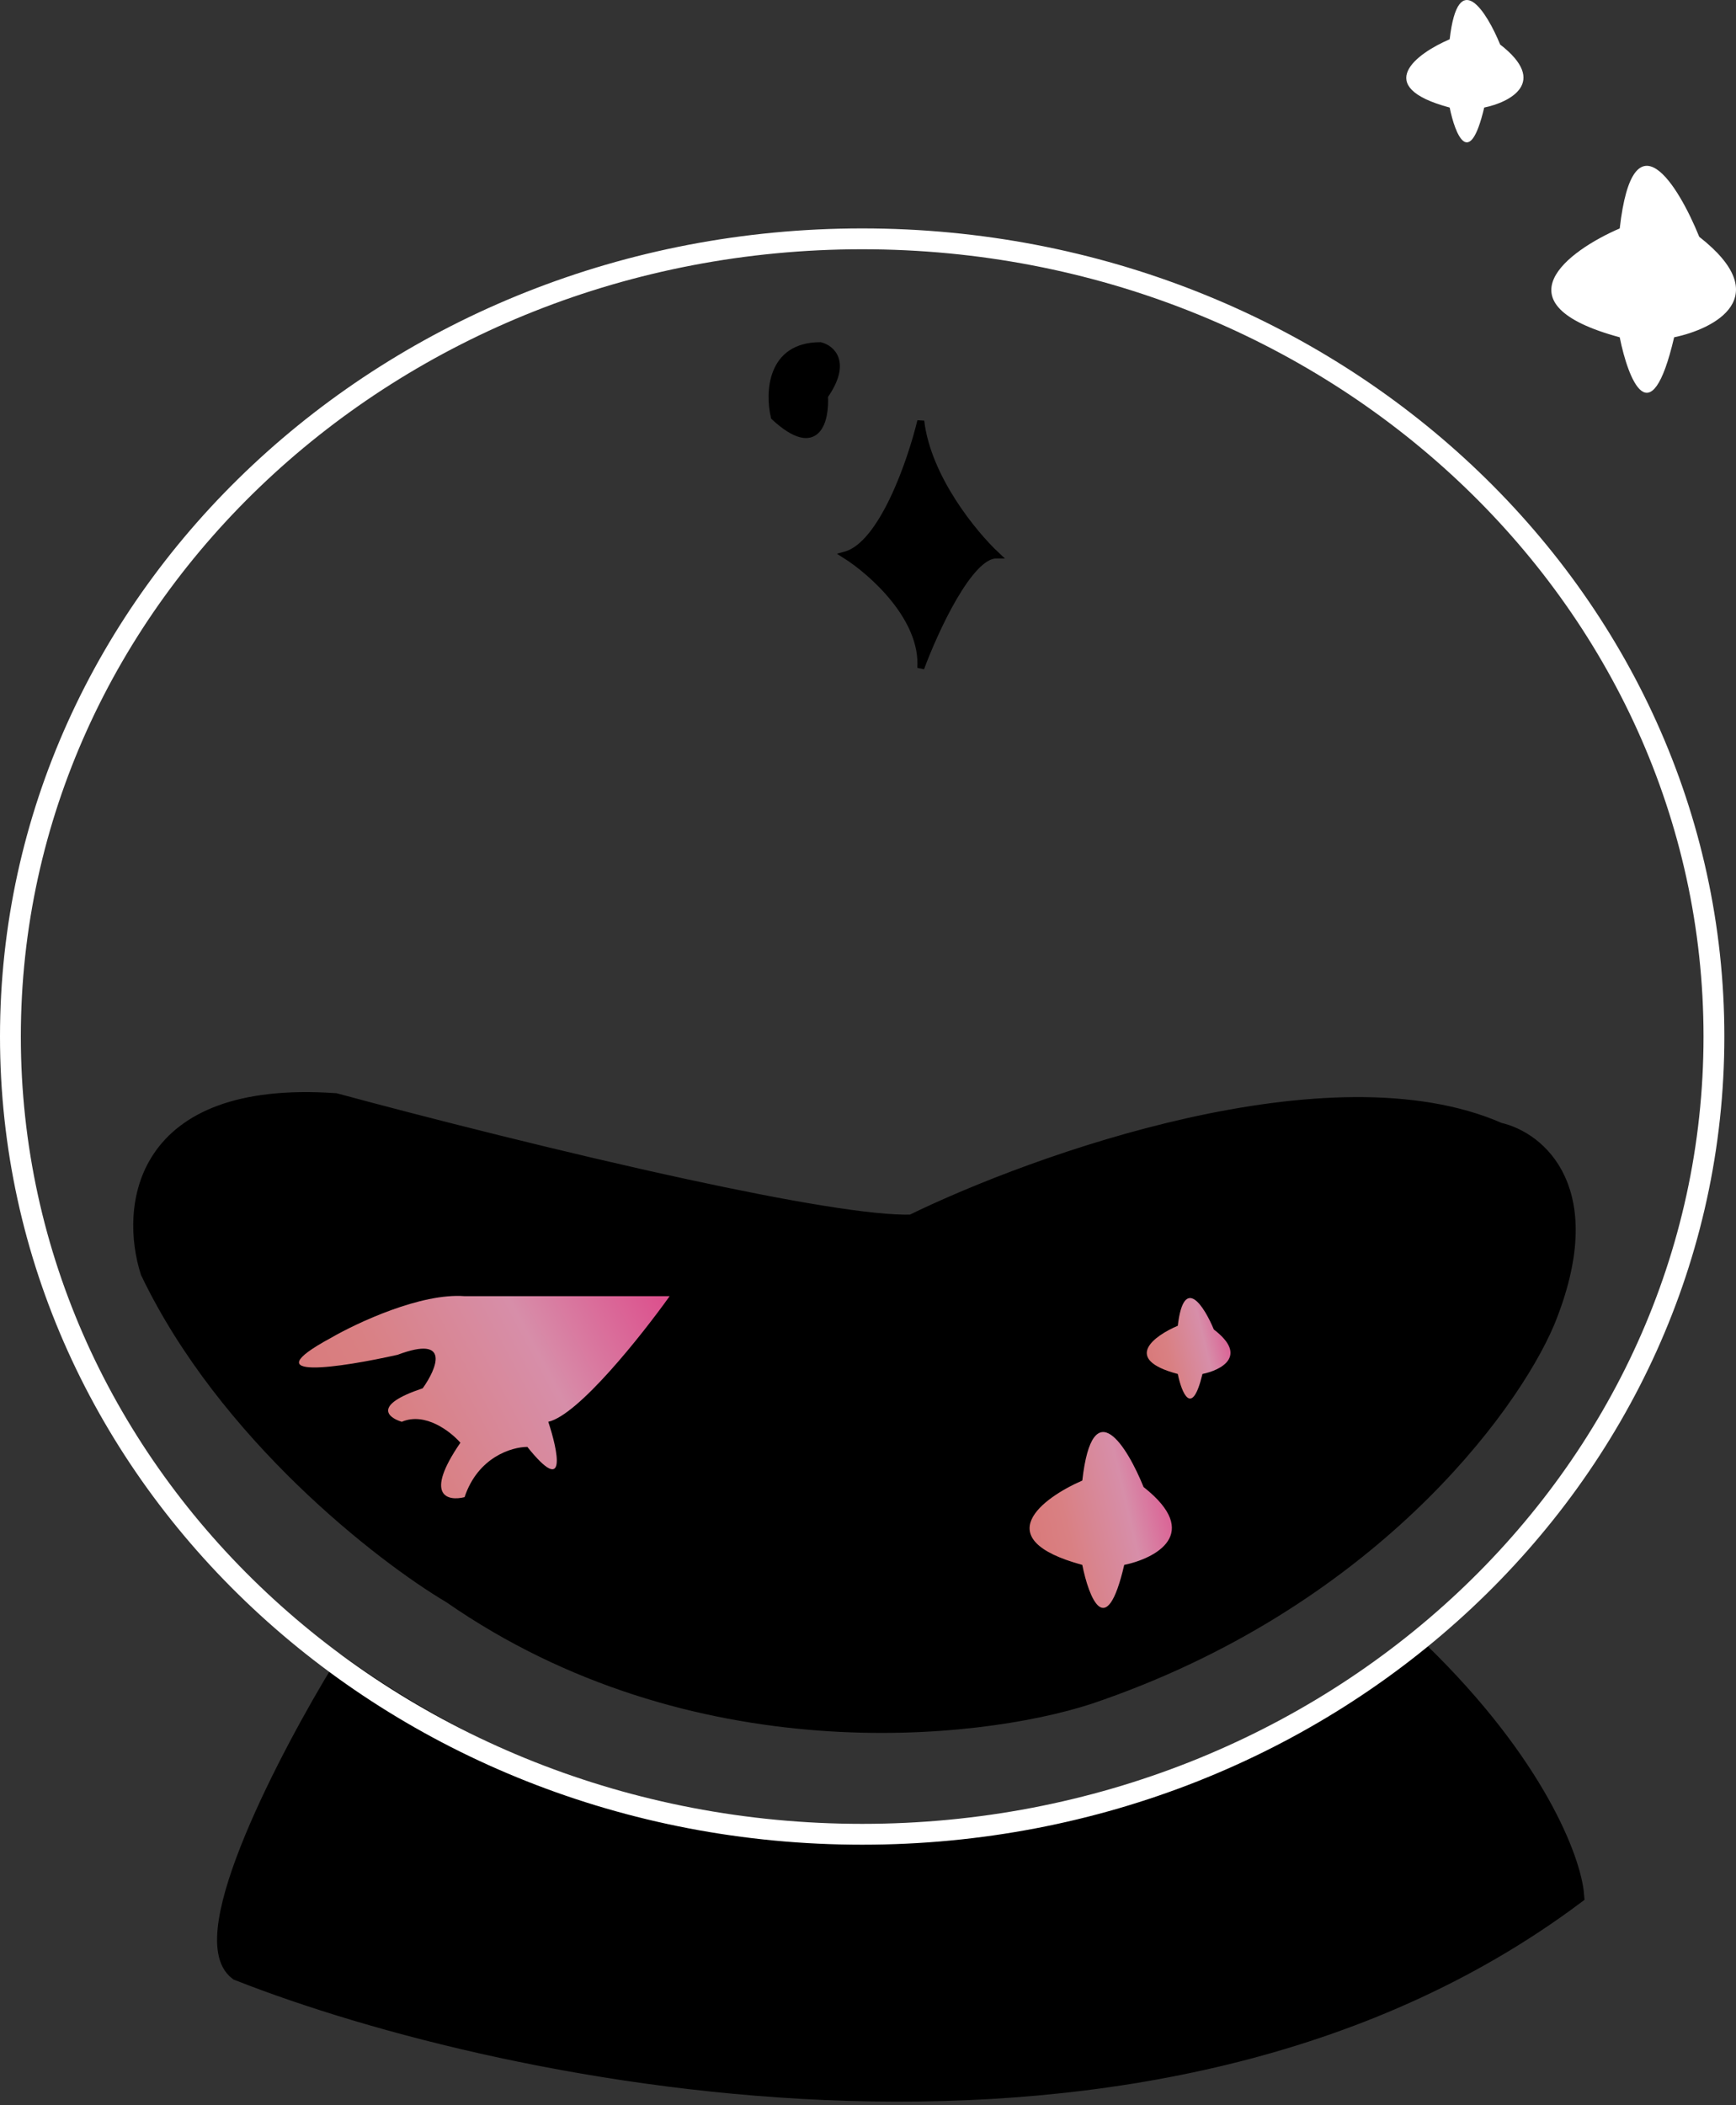 <svg width="250" height="303" viewBox="0 0 250 303" fill="none" xmlns="http://www.w3.org/2000/svg">
<rect x="0" y="0" width="250" height="303" fill="#333333" stroke="none"/>
<path d="M48.218 158.849C20.252 156.92 18.886 174.118 21.698 182.958C32.789 206.103 55.25 223.542 65.095 229.368C99.812 253.477 140.636 249.057 156.709 243.834C196.73 230.333 217.183 202.446 222.406 190.191C230.121 171.386 221.201 164.274 215.776 163.068C191.667 152.46 149.476 167.488 131.395 176.328C125.629 176.542 113.032 174.32 98.847 171.255C81.001 167.399 60.643 162.207 48.218 158.849Z" fill="black" stroke="black" stroke-width="3" stroke-linecap="round"/>
<path d="M34.355 283.613C28.086 278.792 41.788 252.674 49.423 240.217C79.559 261.583 112.307 266.204 122.353 265.2C158.516 267.128 191.867 247.249 204.324 237.806C221.2 254.2 226.223 267.943 226.624 272.764C165.87 318.089 73.13 298.883 34.355 283.613Z" fill="black" stroke="black" stroke-width="3" stroke-linecap="round"/>
<path d="M66.902 186.575C60.634 186.093 51.432 190.392 47.615 192.602C36.043 198.87 49.222 196.821 57.259 195.013C64.974 192.12 62.884 197.022 60.875 199.835C53.642 202.246 55.852 204.054 57.861 204.657C61.237 203.21 64.893 206.063 66.3 207.67C60.996 215.385 64.491 216.108 66.902 215.506C68.831 209.719 73.733 208.273 75.943 208.273C81.729 215.506 80.363 208.876 78.957 204.657C83.296 203.692 92.418 192.2 96.436 186.575H66.902Z" fill="url(#paint0_linear_49_141)"/>
<path d="M132.6 96.165C133.082 88.933 125.568 82.303 121.751 79.892C127.055 78.445 131.194 66.431 132.6 60.605C133.564 68.802 140.235 76.878 143.449 79.892C139.592 79.892 134.609 90.741 132.6 96.165Z" fill="black" stroke="black" stroke-linecap="round"/>
<path d="M118.134 49.755C110.901 49.755 110.7 56.586 111.504 60.002C117.772 65.788 118.937 60.404 118.736 56.988C122.112 52.166 119.741 50.157 118.134 49.755Z" fill="black" stroke="black" stroke-linecap="round"/>
<path d="M241.091 48.55C237.715 63.016 234.461 54.578 233.255 48.55C215.414 43.728 225.821 36.094 233.255 32.879C235.184 16.003 241.693 26.651 244.707 34.085C255.797 42.764 246.917 47.345 241.091 48.55Z" fill="white"/>
<path d="M161.898 225.258C159.298 236.467 156.79 229.928 155.861 225.258C142.114 221.521 150.133 215.605 155.861 213.114C157.347 200.036 162.363 208.288 164.685 214.048C173.23 220.774 166.388 224.324 161.898 225.258Z" fill="url(#paint1_linear_49_141)"/>
<path d="M173.164 197.774C171.634 204.179 170.159 200.443 169.612 197.774C161.526 195.639 166.243 192.258 169.612 190.835C170.487 183.362 173.437 188.077 174.803 191.369C179.83 195.212 175.805 197.24 173.164 197.774Z" fill="url(#paint2_linear_49_141)"/>
<path d="M213.739 15.482C211.598 24.557 209.532 19.263 208.767 15.482C197.447 12.458 204.05 7.668 208.767 5.652C209.991 -4.935 214.122 1.745 216.034 6.408C223.072 11.853 217.437 14.726 213.739 15.482Z" fill="white"/>
<path d="M246.823 149.205C246.823 212.532 191.999 264.032 124.162 264.032C56.324 264.032 1.5 212.532 1.5 149.205C1.5 85.879 56.324 34.379 124.162 34.379C191.999 34.379 246.823 85.879 246.823 149.205Z" stroke="white" stroke-width="3"/>
<defs>
<linearGradient id="paint0_linear_49_141" x1="94.802" y1="186.537" x2="42.349" y2="214.33" gradientUnits="userSpaceOnUse">
<stop stop-color="#DC528E"/>
<stop offset="0.323" stop-color="#D78EA9"/>
<stop offset="0.688" stop-color="#D98083"/>
<stop offset="1" stop-color="#D87776"/>
</linearGradient>
<linearGradient id="paint1_linear_49_141" x1="168.136" y1="206.133" x2="143.684" y2="211.857" gradientUnits="userSpaceOnUse">
<stop stop-color="#DC528E"/>
<stop offset="0.323" stop-color="#D78EA9"/>
<stop offset="0.688" stop-color="#D98083"/>
<stop offset="1" stop-color="#D87776"/>
</linearGradient>
<linearGradient id="paint2_linear_49_141" x1="176.833" y1="186.845" x2="162.494" y2="190.301" gradientUnits="userSpaceOnUse">
<stop stop-color="#DC528E"/>
<stop offset="0.323" stop-color="#D78EA9"/>
<stop offset="0.688" stop-color="#D98083"/>
<stop offset="1" stop-color="#D87776"/>
</linearGradient>
</defs>
</svg>

